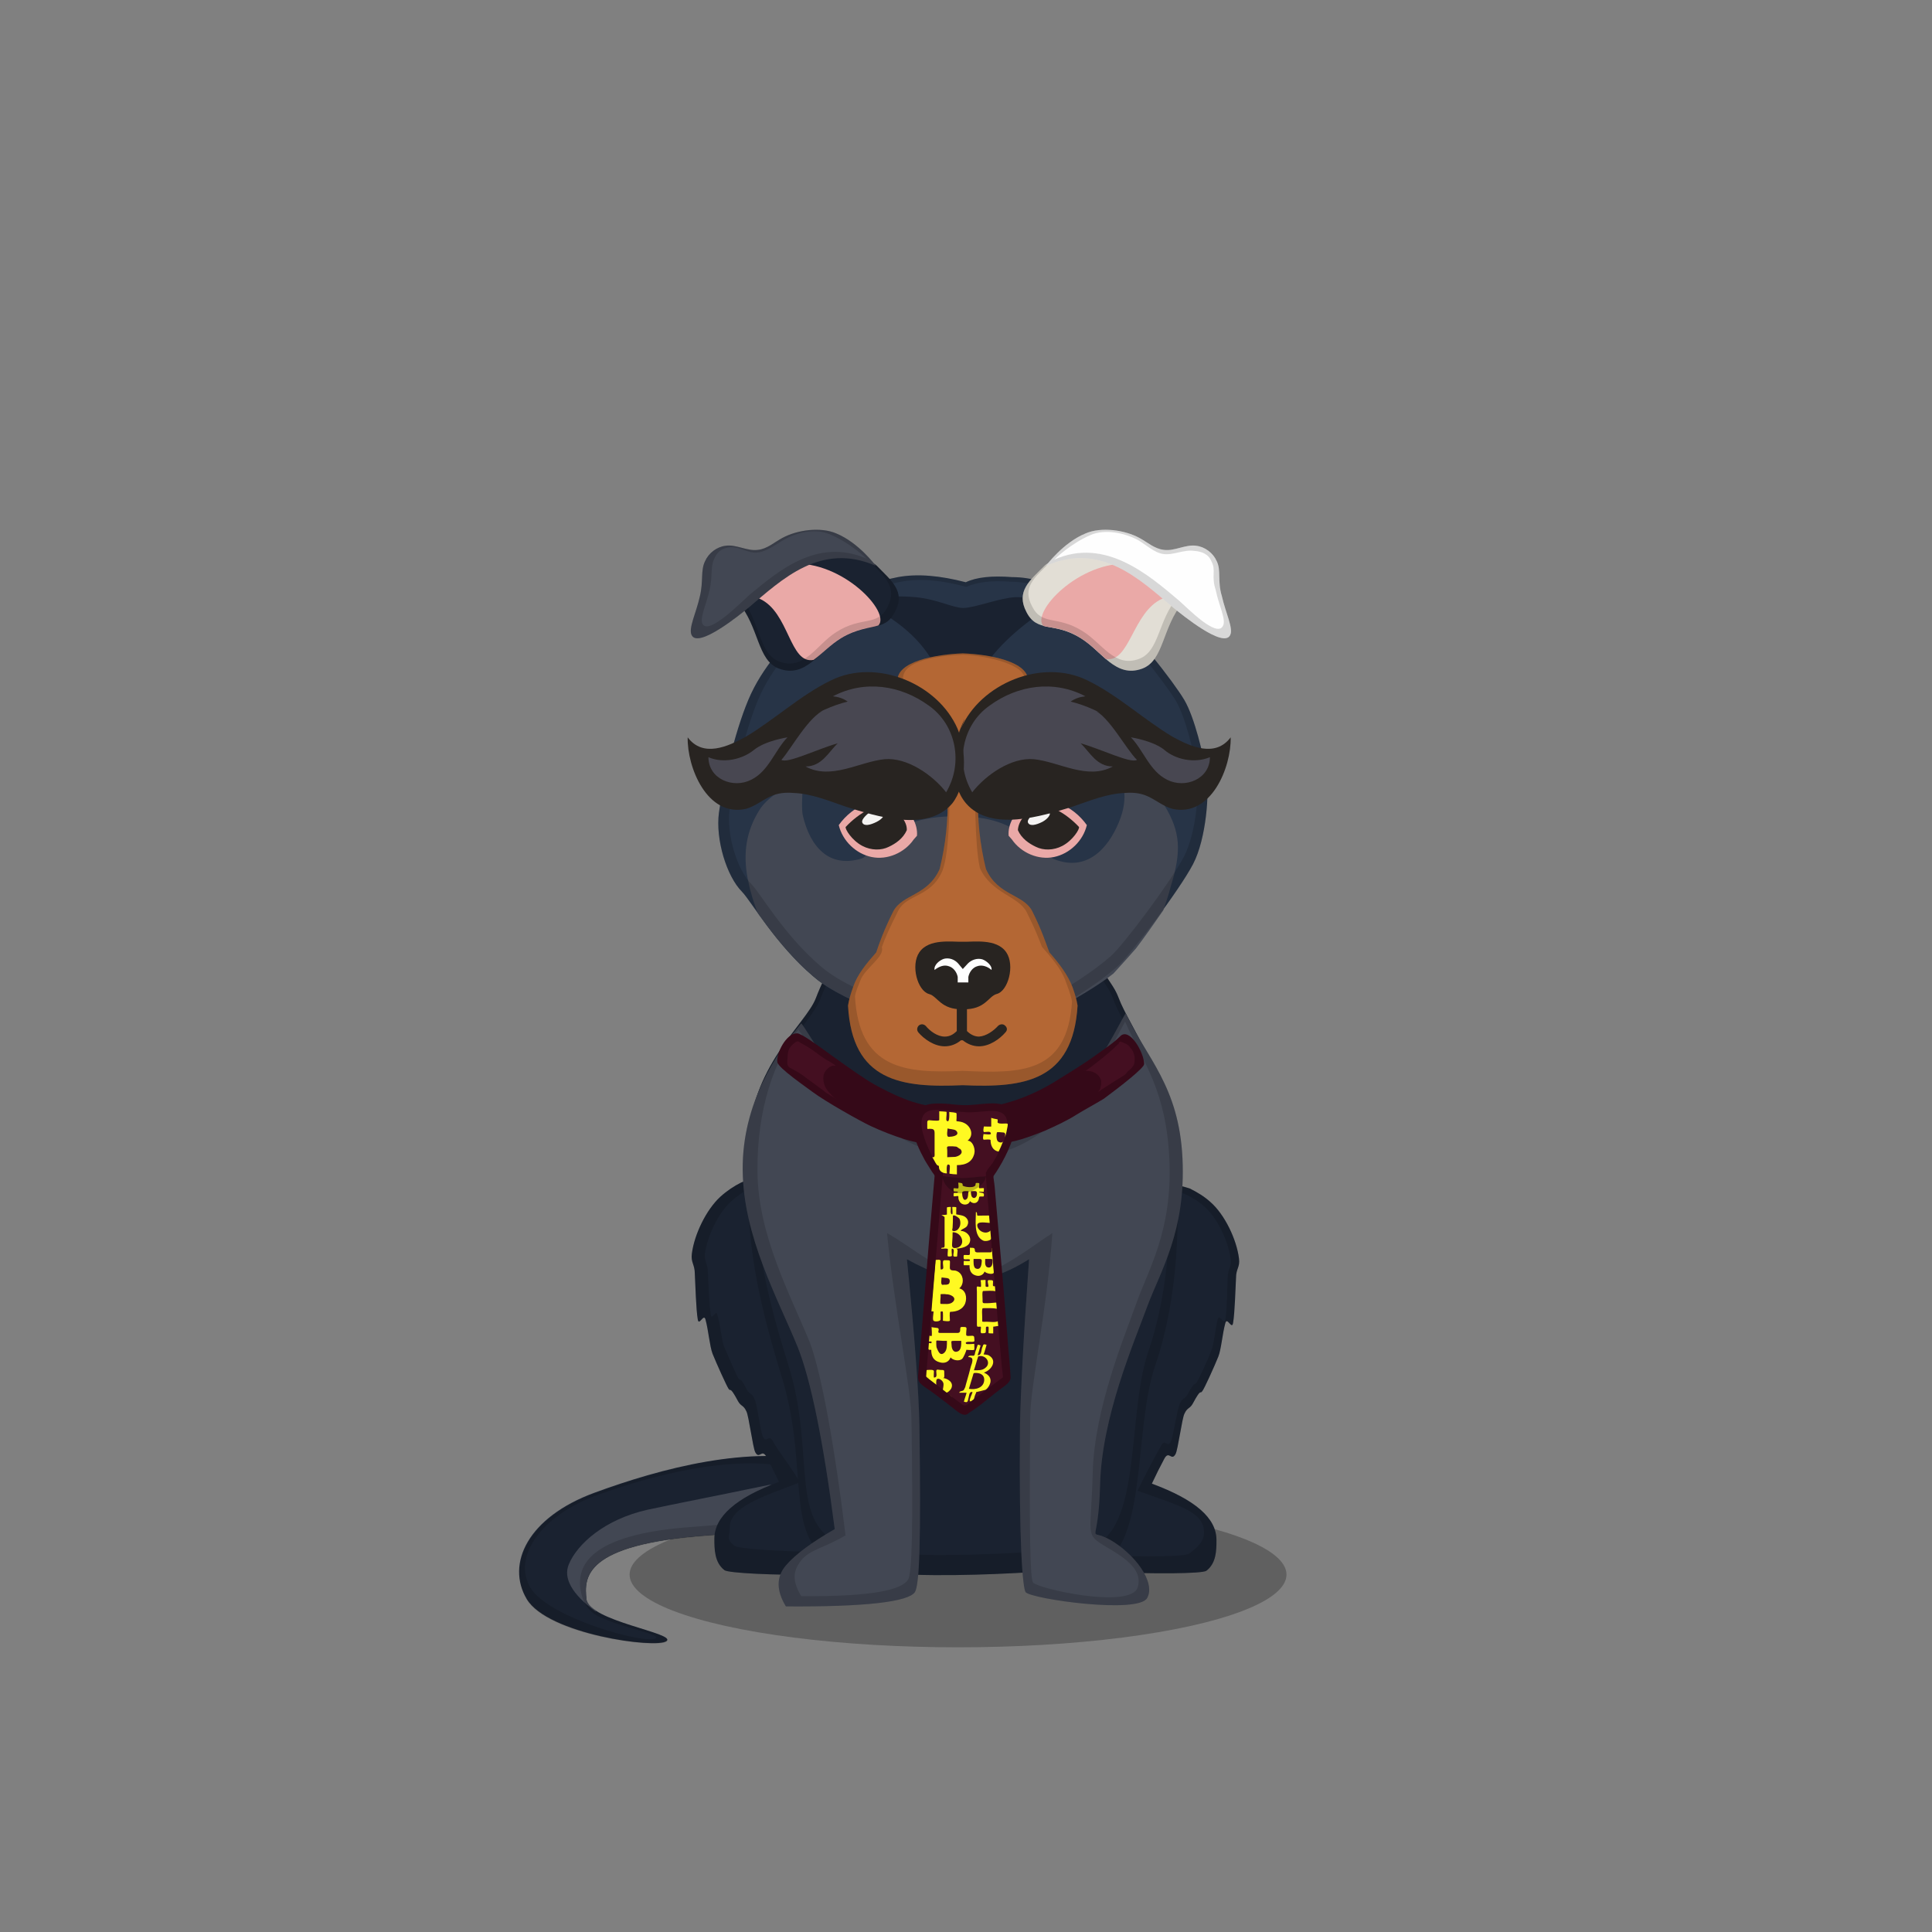 ﻿<?xml version="1.0" encoding="utf-8"?><!DOCTYPE svg PUBLIC "-//W3C//DTD SVG 1.1//EN" "http://www.w3.org/Graphics/SVG/1.1/DTD/svg11.dtd"><svg x="0" y="0" width="340px" height="340px" viewBox="0, 0, 340, 340" preserveAspectRatio="xMidYMid" font-size="0" id="a" enable-background="new 0 0 340 340" xmlns="http://www.w3.org/2000/svg" xmlns:xlink="http://www.w3.org/1999/xlink" xmlns:xml="http://www.w3.org/XML/1998/namespace" version="1.1"><rect x="0" y="0" width="340" height="340" fill="#808080" stroke="none"/><g id="b" fill="#000"><g id="c"><g transform="translate(0, 0) translate(0, 224)" id="d"><ellipse cx="168.6" cy="53.1" rx="57.8" ry="12.8" fill-opacity="0.25" id="e" /></g><g id="f"><g transform="translate(91.4, 86.3) translate(32, 179.5) scale(-1, 1) translate(-32, -179.5) translate(0, 153)" id="g"><g transform="translate(0, 17)" id="h"><path d="M31 13.9 C52.7 15.5 52.6 21.3 52.2 25.1 C51.8 29 36.3 31.1 38.1 32.5 C39.9 33.9 59 31.3 62.7 25.1 C66.4 18.9 62.5 10.7 50.8 6.4 C39.1 2.1 23.4 -2.1 10.6 1 C3.9 2.6 -3.3 7.7 4.4 11.3 C8.4 13.3 19.4 13 31 13.9 z" id="i" fill="#1A2230" /><path d="M31 13.9 C52.7 15.5 52.6 21.3 52.2 25.1 C52.1 25.9 51.4 26.6 50.4 27.2 C50.5 27.2 50.6 27.3 50.6 27.3 C54.8 24.2 56.3 21.4 55.3 19 C53.8 15.4 49 11.1 41.5 9.4 C36.4 8.3 29.1 6.9 20 5 L12.8 5.8 L12.8 11.3 C12.8 11.6 13.9 12.3 15.4 13.1 C20 13.3 25.5 13.4 31 13.9 z" id="j" fill="#424753" /><path d="M50.4 27.3 L50.4 27.3 C51.4 26.7 52.1 26 52.2 25.2 C52.6 21.3 52.7 15.6 31 14 C19.4 13 8.4 13.3 4.4 11.3 C-3.3 7.7 3.9 2.6 10.6 1 C23.4 -2.1 39 2.2 50.7 6.5 C62.4 10.8 66.3 19 62.7 25.2 C59 31.4 39.9 33.9 38.1 32.6 C36.7 31.4 46.4 29.8 50.4 27.3 z M53.3 23.1 C53.1 24.4 52.6 27 50 28.2 C45.8 30.2 39.1 31.3 40 32 C41.6 33.2 58.7 28.5 62 23.2 C65.3 17.9 60.4 10.4 50 6.7 C39.6 3 26.6 -0.2 16.2 1.9 C10.2 3.1 1.6 5.7 8.3 8.9 C11.8 10.7 23.2 11.6 33.4 12.4 C52.5 13.7 53.6 19.7 53.3 23.1 z" opacity="0.15" id="k" /></g></g><g transform="translate(127.7, 273.3) scale(1.043) translate(-127.7, -273.3) translate(93.1, 85.8) translate(28, 124)" id="l"><path d="M50.5 28.2 C50.5 14.3 19.2 -3.5 9.2 1 C8 1.6 6.8 2.4 5.7 3.4 C3.3 5.6 1.3 9.8 0.9 13 C0.7 14.5 1.4 14.8 1.4 16.4 C1.5 18.2 1.6 22.4 1.9 24.1 C2.1 25.3 2.9 23 3.2 24.1 C3.7 25.9 3.9 28.6 4.4 29.9 C5 31.4 6.8 35.4 7.1 35.8 C7.5 36.4 7.2 35.1 8.7 37.9 C9.2 38.8 9.6 38.5 10.1 39.6 C10.5 40.3 11.2 45.8 11.6 46.5 C12.3 47.8 12.7 45.8 13.5 47.3 C14.2 48.6 14.9 50 15.6 51.5 C8.3 54.2 4.7 57.4 4.7 61.1 C4.7 62.8 4.7 65.1 6.4 66.4 C7.7 67.4 37.5 67.9 38.9 65.1 C40.7 60 34.3 53.8 39.7 45.1 C43.7 38.5 50.5 37.5 50.5 28.2 z" id="m" fill="#1A2230" /><path d="M50.5 28.2 C50.5 37.5 43.7 38.5 39.7 45.1 C34.3 53.8 40.7 60 38.9 65.1 C37.5 67.9 7.7 67.4 6.4 66.4 C4.7 65.1 4.7 62.8 4.7 61.1 C4.7 57.4 8.3 54.2 15.6 51.5 C14.9 50 14.2 48.6 13.5 47.3 C12.7 45.8 12.3 47.8 11.6 46.5 C11.2 45.8 10.5 40.3 10.1 39.6 C9.6 38.5 9.2 38.8 8.7 37.9 C7.2 35.1 7.5 36.4 7.1 35.8 C6.8 35.4 5 31.4 4.4 29.9 C3.9 28.6 3.7 25.9 3.2 24.1 C2.9 23 2.1 25.3 1.9 24.1 C1.6 22.4 1.5 18.2 1.4 16.4 C1.4 14.8 0.7 14.5 0.9 13 C1.3 9.8 3.3 5.6 5.7 3.4 C6.8 2.4 8 1.6 9.2 1 C19.2 -3.5 50.5 14.3 50.5 28.2 z M48.3 27.1 C48.3 14.2 19.8 -2.2 10.7 2 C9.6 2.5 8.5 3.3 7.5 4.2 C5.3 6.2 3.5 10.1 3.1 13 C3 14.4 3.6 14.7 3.6 16.2 C3.7 17.8 3.8 21.7 4.1 23.3 C4.2 24.4 5 22.3 5.2 23.3 C5.7 24.9 5.9 27.4 6.3 28.6 C6.9 30 8.5 33.7 8.8 34.1 C9.1 34.6 8.9 33.4 10.2 36 C10.7 36.8 11.1 36.5 11.5 37.6 C11.9 38.2 12.5 43.3 12.9 43.9 C13.5 45.1 13.9 43.3 14.6 44.7 C15.2 45.9 18.5 50.2 19.1 51.6 C12.5 54.1 7.3 55.8 7.3 59.2 C7.3 60.8 6.6 61.1 8.1 62.3 C9.3 63.2 35.1 64.3 36.4 61.7 C38 57 33.5 50.7 38.4 42.6 C42.1 36.5 48.3 35.6 48.3 27.1 z" opacity="0.15" id="n" /></g><g transform="translate(212.2, 273.3) scale(1.043) translate(-212.2, -273.3) translate(80.7, 85.8) translate(113.5, 158) scale(-1, 1) translate(-113.5, -158) translate(89, 125)" id="o"><path d="M48.2 28.3 C48.2 14.6 24.6 -4.1 9.2 1 C8 1.6 6.8 2.3 5.7 3.3 C3.3 5.4 1.3 9.6 0.9 12.8 C0.7 14.3 1.4 14.5 1.4 16.1 C1.5 17.9 1.6 22 1.9 23.7 C2.1 24.9 2.9 22.6 3.2 23.7 C3.7 25.5 3.9 28.2 4.4 29.4 C5 30.9 6.8 34.9 7.1 35.2 C7.5 35.8 7.2 34.5 8.7 37.3 C9.2 38.2 9.6 37.9 10.1 39 C10.5 39.7 11.2 45.1 11.6 45.8 C12.3 47.1 12.7 45.1 13.5 46.6 C14.2 47.9 14.9 49.3 15.6 50.8 C8.3 53.5 4.7 56.6 4.7 60.3 C4.7 62 4.7 64.2 6.4 65.5 C7.7 66.5 39.4 65.8 40.8 63 C43.8 59.4 34.2 43.1 39.2 39.8 C44.4 37.6 48.2 34.7 48.2 28.3 z" id="p" fill="#1A2230" /><path d="M48.2 28.3 C48.2 34.7 44.4 37.6 39.2 39.8 C34.2 43.1 43.8 59.4 40.8 63 C39.4 65.8 7.7 66.5 6.4 65.5 C4.7 64.2 4.7 62 4.7 60.3 C4.7 56.6 8.3 53.5 15.6 50.8 C14.9 49.3 14.2 47.9 13.5 46.6 C12.7 45.1 12.3 47.1 11.6 45.8 C11.2 45.1 10.5 39.7 10.1 39 C9.6 37.9 9.2 38.2 8.7 37.3 C7.2 34.5 7.5 35.8 7.1 35.2 C6.8 34.9 5 30.9 4.4 29.4 C3.9 28.2 3.7 25.5 3.2 23.7 C2.9 22.6 2.1 24.9 1.9 23.7 C1.6 22 1.5 17.9 1.4 16.1 C1.4 14.5 0.7 14.3 0.9 12.8 C1.3 9.6 3.3 5.4 5.7 3.3 C6.8 2.3 8 1.6 9.2 1 C24.6 -4.1 48.2 14.6 48.2 28.3 z M46.8 27.4 C46.8 14.6 24.6 -2.9 10.1 1.9 C9 2.4 7.8 3.1 6.8 4 C4.5 6 2.7 9.9 2.3 12.9 C2.1 14.3 2.8 14.5 2.8 16 C2.9 17.7 2.9 21.5 3.2 23.1 C3.4 24.2 4.2 22 4.5 23.1 C4.9 24.7 5.1 27.3 5.6 28.4 C6.1 29.8 7.8 33.5 8.1 33.8 C8.5 34.4 8.2 33.2 9.6 35.8 C10.1 36.6 10.5 36.3 10.9 37.4 C11.3 38 12 43 12.4 43.7 C13 44.9 13.4 43 14.1 44.5 C14.8 45.7 17.4 50.6 18 52 C11.1 54.5 6.8 55.5 6.8 59 C6.8 60.5 7.7 61.4 9.3 62.6 C10.5 63.6 36.9 63.1 38.2 60.4 C41.1 57.1 33.6 41.2 38.3 38.1 C43.2 36 46.8 33.3 46.8 27.4 z" opacity="0.15" id="q" /></g><g transform="translate(91.5, 85.9) translate(37, 51)" id="r"><g transform="translate(3, 0)" id="s"><path d="M61 19.7 C61 35.9 63.7 34.2 65.4 38.8 C67.1 43.4 74 52.4 75.2 65.1 C76.4 77.8 75.8 91.7 71.8 103.4 C67.8 115.1 70.7 136.2 61.1 138.9 C60.8 139 29.3 142 17.6 138.9 C5.5 135.7 11.4 122.7 6.1 105.5 C0.8 88.3 -0.2 79.6 0.1 65.1 C0.4 50.6 10.3 43.5 12.1 38.7 C13.9 33.9 16.2 32 16.2 19.6 C16.2 7.2 24.2 0.2 41.6 0.7 C46.8 0.9 61 3.4 61 19.7 z" id="t" fill="#1A2230" /><path d="M61 19.7 C61 35.9 63.7 34.2 65.4 38.8 C67.1 43.4 74 52.4 75.2 65.1 C76.4 77.8 75.8 91.7 71.8 103.4 C67.8 115.1 70.7 136.2 61.1 138.9 C60.8 139 29.3 142 17.6 138.9 C5.5 135.7 11.4 122.7 6.1 105.5 C0.8 88.3 -0.2 79.6 0.1 65.1 C0.4 50.6 10.3 43.5 12.1 38.7 C13.9 33.9 16.2 32 16.2 19.6 C16.2 7.2 24.2 0.2 41.6 0.7 C46.8 0.9 61 3.4 61 19.7 z M60.2 20.5 C60.2 4.8 46.6 2.4 41.5 2.2 C24.6 1.7 16.9 8.5 16.9 20.4 C16.9 32.3 14.7 34.1 12.9 38.8 C11.2 43.5 1.7 50.4 1.4 64.3 C1.1 78.2 2 86.7 7.2 103.2 C12.4 119.7 6.6 132.4 18.2 135.4 C29.5 138.4 59.9 135.5 60.2 135.4 C69.5 132.8 66.8 112.4 70.5 101.2 C74.4 90 75 76.6 73.8 64.3 C72.6 52 65.9 43.3 64.4 38.9 C62.8 34.5 60.2 36.1 60.2 20.5 z" opacity="0.15" id="u" /></g></g><g transform="translate(91.5, 85.9) translate(39, 92)" id="v"><path d="M10.5 2.2 C12.9 5 20.7 22.6 38.2 23.5 C56.8 24.2 64.9 4.9 67.6 0.4 C71.2 8.2 77 13.2 77.6 26 C78.2 38.8 73.7 45.8 71.4 52 C69.1 58.3 63.4 71.4 63.1 83.3 C62.8 95.2 60.6 90.7 64.9 93.1 C69.2 95.6 72.9 100.5 71.4 103.3 C69.9 106.2 51 103.5 50 102.3 C49.5 101.7 48.8 94.2 49 73 C49.1 67.4 49.6 57.6 50.6 43.7 C46.6 46.2 43.1 47.4 40.2 47.3 C37.4 47.4 33.6 46.2 29.1 43.7 C30.5 57.6 31.2 67.4 31.3 73 C31.6 93.4 31.3 101.1 30.5 102.3 C29.3 104 21.8 104.9 7.8 104.8 C6.1 102 6.1 99.6 7.8 97.6 C9.5 95.6 12.4 93.5 16.4 91.2 C14.4 75.7 12.2 65 9.9 59.2 C6.4 50.6 0.3 39.8 0.2 28 C0.1 16.2 6.2 7.4 10.5 2.2 z" id="w" fill="#424753" /><path d="M10.5 2.2 C12.9 5 20.7 22.6 38.2 23.5 C56.8 24.2 64.9 4.9 67.6 0.4 C71.2 8.2 77 13.2 77.6 26 C78.2 38.8 73.7 45.8 71.4 52 C69.1 58.3 63.4 71.4 63.1 83.3 C62.8 95.2 60.6 90.7 64.9 93.1 C69.2 95.6 72.9 100.5 71.4 103.3 C69.9 106.2 51 103.5 50 102.3 C49.5 101.7 48.8 94.2 49 73 C49.1 67.4 49.6 57.6 50.6 43.7 C46.6 46.2 43.1 47.4 40.2 47.3 C37.4 47.4 33.6 46.2 29.1 43.7 C30.5 57.6 31.2 67.4 31.3 73 C31.6 93.4 31.3 101.1 30.5 102.3 C29.3 104 21.8 104.9 7.8 104.8 C6.1 102 6.1 99.6 7.8 97.6 C9.5 95.6 12.4 93.5 16.4 91.2 C14.4 75.7 12.2 65 9.9 59.2 C6.4 50.6 0.3 39.8 0.2 28 C0.1 16.2 6.2 7.4 10.5 2.2 z M10 3.3 C5.9 8.4 2.7 17 2.8 28.3 C2.9 39.5 8.6 50 12 58.3 C14.1 63.8 16.5 77.4 18.3 92.3 C14.6 94.5 12 94.8 10.5 96.7 C9 98.6 8.9 100.3 10.5 103 C23.5 103.1 28.2 101.8 29.3 100.1 C30 99 30.2 91.3 29.9 71.7 C29.8 66.2 26.9 52.4 25.6 39.1 C29.9 41.5 36.2 46.9 40 46.6 C44.9 46.6 50.9 41.5 54.7 39.1 C53.8 52.4 50.8 66.2 50.8 71.5 C50.6 91.9 50.8 100 51.3 100.6 C52.2 101.7 68.3 105.3 69.7 101.5 C70.6 98.6 68.1 96.6 64.3 94.4 C60.3 92 61.5 92.7 61.8 81.3 C62.1 69.9 67.4 57.3 69.5 51.4 C71.6 45.5 75.8 38.7 75.3 26.4 C74.8 14.1 70.8 9.3 67.5 1.9 C65 6.2 56.4 26.4 39 25.7 C22.7 24.9 12.2 6.1 10 3.3 z" opacity="0.15" id="x" /></g></g><g transform="translate(169.6, 173.6) scale(0.905) translate(-169.6, -173.6)" id="y"><g transform="translate(96.5, 67.5) translate(23, 22)" id="z"><g id="a1"><path d="M8.2 28.4 C11 21.7 15.7 17.3 19.3 12.7 C22.9 8.1 31.7 5.6 37.3 4.5 C41.1 3.8 45.5 4.2 50.5 5.5 C52.6 4.5 55.6 4.2 59.5 4.5 C66.7 4.5 74.5 9 78.8 11.8 C83 14.6 91 25 93 28.4 C95 31.8 96.7 39.1 97.3 42.7 C97.9 46.3 97.3 55.3 94.7 60.3 C92.1 65.3 82.5 78 79.9 80.3 C76.4 83.4 71.5 86.4 67.9 88.5 C62.3 91.8 46 95 35.4 89.9 C31.5 88 25.1 85.8 20.9 82.2 C13.5 75.9 8.9 67.7 7 65.7 C4 62.7 1.8 55.5 2.5 50.3 C3.2 45.1 5.4 35.1 8.2 28.4 z" id="b1" fill="#273447" /><path d="M88.9 69.3 C87.1 71.9 85.2 74.6 83.6 76.7 C82.3 78.2 81.1 79.5 80.2 80.5 C79.9 80.8 79.6 81.2 79.2 81.6 C75.8 84.3 71.3 86.7 68.2 88.6 C62.6 91.8 46 95 35.4 89.9 C31.8 88.2 26.1 86.1 21.9 83 C21 82.2 20 81.4 19 80.5 C18.5 80 18 79.5 17.5 79 L14.9 76.1 C13 73.9 11.4 71.7 10.1 69.9 C9.3 68 8.6 65.7 8.1 63.2 C7.1 58 7.9 53.8 10.3 49.9 C11.7 47.6 14.6 45.6 18.9 43.8 C18.6 47.5 18.6 49.9 18.8 50.8 C20.2 56.9 23.9 61.2 30.3 59.2 C32.2 58.6 34.7 51 48.6 51 C62.5 51 62.5 57.9 68.7 59.7 C74.9 61.5 78.8 56.3 80.6 51.3 C82.4 46.3 80.5 43.1 80.1 42.6 C79.7 42.1 86.2 44 89.2 49 C92.2 54 92.5 57.7 90.4 64.5 C89.9 66.5 89.3 68.1 88.9 69.3 z" id="c1" fill="#424753" /><path d="M8.2 28.4 C11 21.7 15.7 17.3 19.3 12.7 C22.9 8.1 31.7 5.6 37.3 4.5 C41.1 3.8 45.5 4.2 50.5 5.5 C52.6 4.5 55.6 4.2 59.5 4.5 C66.7 4.5 74.5 9 78.8 11.8 C83 14.6 91 25 93 28.4 C95 31.8 96.7 39.1 97.3 42.7 C97.9 46.3 97.3 55.3 94.7 60.3 C92.1 65.3 82.5 78 79.9 80.3 C76.4 83.4 71.5 86.4 67.9 88.5 C62.3 91.8 46 95 35.4 89.9 C31.5 88 25.1 85.8 20.9 82.2 C13.5 75.9 8.9 67.7 7 65.7 C4 62.7 1.8 55.5 2.5 50.3 C3.2 45.1 5.4 35.1 8.2 28.4 z M10.1 28.4 C7.4 34.9 5.3 44.5 4.6 49.5 C3.9 54.5 6 61.4 8.9 64.3 C10.7 66.2 15.2 74.1 22.2 80.1 C26.2 83.6 32.3 85.8 36.1 87.5 C46.3 92.4 61.9 89.3 67.2 86.1 C70.6 84.1 75.3 81.2 78.7 78.2 C81.2 76 90.4 63.7 92.9 58.9 C95.4 54.1 96 45.4 95.4 42 C94.8 38.5 93.2 31.5 91.2 28.3 C89.2 25.1 81.6 15.1 77.6 12.4 C73.6 9.7 66.1 5.4 59.2 5.4 C55.5 5.1 52.6 5.5 50.6 6.4 C45.8 5.1 41.6 4.7 37.9 5.4 C32.5 6.4 24.1 8.8 20.7 13.3 C17.3 17.8 12.8 21.9 10.1 28.4 z" opacity="0.15" id="d1" /><path d="M32.7 10.5 C38.2 13.7 42.7 17.2 45.6 23.9 C48.5 30.6 47.2 33.2 49.4 33.2 C51.6 33.2 51.1 28.5 53.1 23.9 C55.1 19.3 60.7 14.2 66.5 10.5 C67.2 10 63.6 8.3 60.1 8.4 C56.9 8.6 52.2 10.5 50 10.5 C48 10.5 45 8.8 40.7 8.4 C34.9 7.9 29.5 8.7 32.7 10.5 z" id="e1" fill="#1A2230" /></g></g><g transform="translate(145.1, 105.7) scale(1) translate(-141.1, -105.7) translate(104.1, 84.4) translate(8, 0)" id="f1"><g id="g1"><path d="M40.1 16.4 C38 20.5 34.8 18.2 29.5 21.5 C25.4 24 22.8 29.3 17.6 27.4 C13.3 25.8 13.8 19.4 9.6 14.4 C9.6 8.3 16.3 5.3 25.1 3.2 C27.1 4.9 34.6 5.5 36.6 7.4 C39.4 10.3 42.3 12.4 40.1 16.4 z" id="h1" fill="#1A2230" /><path d="M20.1 7 C30 6.4 39.4 16.5 36.9 19 C35.4 19.5 32.7 19.6 29.6 21.5 C27.5 22.8 26.1 24.4 24.3 25.7 C19.6 26.6 19.6 16.4 13.8 13.8 C9.2 11.6 14.1 7.3 20.1 7 z" id="i1" fill="#EAA9A7" /><path d="M10.7 10.5 C10.3 11.4 10.1 12.4 10.1 13.4 C14 18.3 13.6 24.5 17.6 26 C22.5 27.9 24.9 22.7 28.7 20.3 C33.7 17.1 36.7 19.3 38.7 15.4 C40.7 11.5 38 9.5 35.4 6.7 C35.4 6.6 35.4 6.6 35.3 6.6 C35.9 6.9 36.3 7.1 36.6 7.4 C39.4 10.3 42.3 12.4 40.1 16.4 C38 20.5 34.8 18.2 29.5 21.5 C25.4 24 22.8 29.3 17.6 27.4 C13.3 25.8 13.8 19.4 9.6 14.4 C9.6 12.9 10 11.6 10.7 10.5 z" opacity="0.15" id="j1" /><path d="M3.2 6.5 C3.9 4.9 5.5 3.7 7.2 3.5 C9.3 3.2 11.4 4.6 13.5 4.3 C15.3 4.1 16.7 2.8 18.2 2 C21.1 0.4 25.7 -0.2 28.7 1.1 C33.1 2.9 36.4 7.4 36.4 7.4 C25.7 2.7 18.1 10.1 11.7 15.5 C10 16.9 1.9 23.5 0.6 20.9 C-0.1 19.6 1.5 16.5 2.2 13.3 C2.9 10.4 2.3 8.3 3.2 6.5 z" id="k1" fill="#424753" /><path d="M3.2 6.5 C3.9 4.9 5.5 3.7 7.2 3.5 C9.3 3.2 11.4 4.6 13.5 4.3 C15.3 4.1 16.7 2.8 18.2 2 C21.1 0.4 25.7 -0.2 28.7 1.1 C33.1 2.9 36.4 7.4 36.4 7.4 C25.7 2.7 18.1 10.1 11.7 15.5 C10 16.9 1.9 23.5 0.6 20.9 C-0.1 19.6 1.5 16.5 2.2 13.3 C2.9 10.4 2.3 8.3 3.2 6.5 z M5 6 C4.2 7.6 4.7 9.5 4.1 12 C3.5 14.8 2.1 17.6 2.7 18.7 C3.9 21 10.4 14.3 11.9 13 C17.6 8.3 25.1 1.9 34.6 6 C34.6 6 31.4 2.9 27.5 1.3 C24.8 0.1 21.4 0.8 18.8 2.2 C17.5 2.9 15.1 4.7 13.5 4.8 C11.6 5.1 9.9 3.6 8 3.8 C6.5 4 5.6 4.6 5 6 z" opacity="0.15" id="l1" /></g></g><g transform="translate(192.7, 105.7) scale(1) translate(-196.7, -105.7) translate(116, 84.4) translate(89.5, 14) scale(-1, 1) translate(-89.5, -14) translate(69, 0)" id="m1"><g id="n1"><path d="M40.2 16.4 C38.1 20.5 34.9 18.2 29.6 21.5 C25.5 24 22.9 29.3 17.7 27.4 C13.4 25.8 13.9 19.4 9.7 14.4 C9.7 8.3 16.4 5.3 25.2 3.2 C27.2 4.9 34.7 5.5 36.7 7.4 C39.6 10.3 42.3 12.4 40.2 16.4 z" id="o1" fill="#E2DED5" /><path d="M20.1 7 C30 6.4 39.4 16.5 36.9 19.1 C35.6 19.5 33 19.4 29.9 21.3 C27.8 22.6 26.5 24 24.8 25.5 C20.1 26.4 19.6 16.4 13.8 13.8 C9.2 11.6 14.1 7.3 20.1 7 z" id="p1" fill="#EAA9A7" /><path d="M16.7 6 C13.1 7.7 10.8 10.1 10.8 13.5 C14.7 18.1 14.3 24 18.3 25.5 C23.1 27.3 25.5 22.4 29.3 20.1 C34.2 17 37.2 19.1 39.1 15.3 C41.1 11.6 38.6 9.7 35.9 7 C35.7 6.8 35.4 6.6 35.1 6.5 C35.8 6.8 36.3 7.1 36.7 7.4 C39.6 10.3 42.3 12.4 40.2 16.4 C38.1 20.5 34.9 18.2 29.6 21.5 C25.5 24 22.9 29.3 17.7 27.4 C13.4 25.8 13.9 19.4 9.7 14.4 C9.7 10.5 12.4 7.9 16.7 6 z" opacity="0.15" id="q1" /><path d="M3.2 6.5 C3.9 4.9 5.5 3.7 7.2 3.5 C9.3 3.2 11.4 4.6 13.5 4.3 C15.3 4.1 16.7 2.8 18.2 2 C21.1 0.4 25.7 -0.2 28.7 1.1 C33.1 2.9 36.4 7.4 36.4 7.4 C25.7 2.7 18.1 10.1 11.7 15.5 C10 16.9 1.9 23.5 0.6 20.9 C-0.1 19.6 1.5 16.5 2.2 13.3 C3.1 10.4 2.3 8.3 3.2 6.5 z" id="r1" fill="#FEFEFE" /><path d="M3.2 6.5 C3.9 4.9 5.5 3.7 7.2 3.5 C9.3 3.2 11.4 4.6 13.5 4.3 C15.3 4.1 16.7 2.8 18.2 2 C21.1 0.4 25.7 -0.2 28.7 1.1 C33.1 2.9 36.4 7.4 36.4 7.4 C25.7 2.7 18.1 10.1 11.7 15.5 C10 16.9 1.9 23.5 0.6 20.9 C-0.1 19.6 1.5 16.5 2.2 13.3 C3.1 10.4 2.3 8.3 3.2 6.5 z M4.2 6.6 C3.3 8.3 4.3 9.4 3.4 12.1 C2.8 15.1 1.3 17.9 2 19.1 C3.2 21.5 9 15.5 10.5 14.2 C16.4 9.2 24.9 1.8 34.8 6.2 C34.8 6.2 31.7 3.1 27.7 1.4 C24.9 0.2 21.1 1 18.5 2.4 C17.1 3.2 15.3 4.9 13.6 5.1 C11.7 5.4 9.6 4.2 7.6 4.5 C6.1 4.6 4.8 5.1 4.2 6.6 z" opacity="0.15" id="s1" /></g></g><g transform="translate(169.6, 158.6) scale(0.9) translate(-169.6, -158.6)" id="t1"><g transform="translate(102.3, 99.6) translate(42, 3)" id="u1"><path d="M49.9 76.8 C49.7 75.5 49.3 74.2 48.8 72.8 C47.8 70.2 46 67.8 43.8 65.3 C43 63.2 42.2 60.6 40.1 56.4 C38.2 52.7 32.7 53.1 30.1 47.3 C28.8 42 28.2 36.5 28.4 31.1 C28.4 30.4 28.5 29.6 28.4 28.9 C28.6 18.6 28.7 14.3 34.2 10 C36.3 8.4 39.1 8.4 39.2 6.8 C39.5 2.4 30.6 0.9 25.1 0.7 C19.5 0.9 10.6 2.4 11 6.8 C11.1 8.4 13.9 8.4 16 10 C21.5 14.3 21.6 18.6 21.8 28.9 C21.8 29.6 21.8 30.4 21.8 31.1 C22 36.6 21.4 42 20.1 47.3 C17.5 53.1 12.1 52.7 10.1 56.4 C8 60.6 7.1 63.2 6.4 65.3 C4.2 67.8 2.3 70.1 1.4 72.8 C0.9 74.2 0.5 75.5 0.3 76.8 C1.2 93.2 11.8 94.6 25.1 94 C38.3 94.6 48.9 93.2 49.9 76.8 z" id="v1" fill="#B46734" /><path d="M49.9 76.8 C48.9 93.2 38.3 94.6 25.1 94 C11.8 94.6 1.2 93.2 0.3 76.8 C0.5 75.5 0.9 74.2 1.4 72.8 C2.3 70.1 4.2 67.8 6.4 65.3 C7.1 63.2 8 60.6 10.1 56.4 C12.1 52.7 17.5 53.1 20.1 47.3 C21.4 42 22 36.6 21.8 31.1 C21.8 30.4 21.8 29.6 21.8 28.9 C21.6 18.6 21.5 14.3 16 10 C13.9 8.4 11.1 8.4 11 6.8 C10.6 2.4 19.5 0.9 25.1 0.7 C30.6 0.9 39.5 2.4 39.2 6.8 C39.1 8.4 36.3 8.4 34.2 10 C28.7 14.3 28.6 18.6 28.4 28.9 C28.5 29.6 28.4 30.4 28.4 31.1 C28.2 36.5 28.8 42 30.1 47.3 C32.7 53.1 38.2 52.7 40.1 56.4 C42.2 60.6 43 63.2 43.8 65.3 C46 67.8 47.8 70.2 48.8 72.8 C49.3 74.2 49.7 75.5 49.9 76.8 z M47.2 71.2 C46.2 68.7 44.3 66.5 42.2 64.1 C41.4 62.1 40.9 60.6 38.9 56.6 C37.1 53.1 31.3 52.6 28.8 47.1 C27.6 42 27.8 29.4 27.7 29 C27.9 19.2 28 14 33.3 9.9 C35.3 8.4 38.3 7.9 38.4 6.4 C38.9 3.2 30.4 1.2 25.2 1 C19.9 1.2 11.8 2.2 12.2 6.4 C12.4 8 15 8.5 17 10.1 C22.2 14.2 22 19.2 22.2 29 C22.2 29.7 22.5 43.6 20.6 47.9 C18.1 53.4 13.1 52.7 11.2 56.2 C9.2 60.2 8.3 62.2 7.6 64.2 C8.3 66.2 3.9 68.8 3 71.3 C2.5 72.6 2 73.6 1.8 74.8 C2.7 90.4 12.4 91.5 25.1 90.9 C37.7 91.5 47.7 91.5 48.7 75.9 C48.5 74.6 47.7 72.6 47.2 71.2 z" opacity="0.15" id="w1" /></g><g transform="translate(108.2, 105) translate(51, 68)" id="x1"><g id="y1"><path d="M19.3 10.7 C18.9 10.3 18.2 10.4 17.8 10.8 C16.9 11.8 15.3 13 13.7 13.1 C12.8 13.1 11.9 12.7 11.1 11.9 L11.1 1.5 C11.1 0.9 10.6 0.4 10 0.4 C9.4 0.4 8.9 0.9 8.9 1.5 L8.9 11.9 C8.1 12.7 7.3 13.1 6.3 13.1 C4.7 13.1 3.1 11.9 2.2 10.8 C1.8 10.4 1.2 10.3 0.7 10.7 C0.3 11.1 0.2 11.7 0.6 12.2 C1.8 13.6 4 15.2 6.3 15.2 C7.5 15.2 8.7 14.8 9.8 13.9 C9.9 13.9 9.9 13.9 10 13.9 C10.1 13.9 10.1 13.9 10.2 13.9 C11.2 14.7 12.4 15.2 13.7 15.2 C16 15.2 18.2 13.6 19.4 12.2 C19.9 11.7 19.8 11.1 19.3 10.7 z" id="z1" fill="#282421" /></g></g><g transform="translate(110.4, 109.8) translate(48, 55)" id="a2"><g id="b2"><path d="M20.4 3.1 C18.3 0 13.2 0.9 11 0.8 C8.8 0.9 3.7 0 1.6 3.1 C-0.3 5.9 1.2 11.4 3.7 12.1 C5.6 12.6 6.2 15.5 11 15.4 C15.9 15.5 16.5 12.6 18.3 12.1 C20.8 11.5 22.3 5.9 20.4 3.1 z" id="c2" fill="#282421" /><path d="M15.2 4.6 C14.1 4.3 12.9 4.7 12.1 5.5 L11 6.7 L10 5.5 C9.2 4.6 8 4.2 6.9 4.5 C6 4.8 4.7 5.8 4.9 6.9 C5.8 6.2 6.9 5.7 8 6.1 C9 6.4 9.7 7.4 9.9 8.4 L9.9 9.6 L11 9.6 L12.2 9.6 L12.2 8.4 C12.4 7.4 13.1 6.4 14.1 6.1 C15.2 5.7 16.4 6.2 17.2 6.9 C17.4 6 16.1 4.9 15.2 4.6 z" id="d2" fill="#FEFEFE" /></g></g><g transform="translate(111.6, 96.5) translate(31, 38)" id="e2"><g id="f2"><path d="M16.2 9 C14.2 11.9 10.5 13.5 7.1 12.8 C3.7 12.1 0.8 9.3 0 5.9 C1.5 3.8 3.6 2.1 6 1.2 C8.4 0.4 11.2 0.5 13.4 1.8 C15.6 3.1 17.1 5.7 16.9 8.2" id="g2" fill="#EAA9A7" /><path d="M11.4 2.2 C8.8 0.5 4.2 3.4 1.5 6.3 C1.3 6.7 2.8 9.2 5.1 10.4 C7 11.4 9.2 11.4 10.8 10.6 C12.3 9.9 13.9 8.8 14.7 7 C14.8 5 12.9 3.2 11.4 2.2 z" id="h2" fill="#282421" /><path d="M9.1 2.8 C8.3 2.6 7.4 2.8 6.6 3.2 C6.6 3.2 4.7 4.6 5.1 5.4 C5.5 6.2 6.8 5.9 8.2 5.2 C9.6 4.5 9.9 3.6 9.8 3.4 C9.8 3 9.4 2.9 9.1 2.8 z" id="i2" fill="#F4F3F2" /></g></g><g transform="translate(109.2, 96.5) translate(70, 38)" id="j2"><g id="k2"><path d="M0.8 9 C2.8 11.9 6.5 13.5 9.9 12.8 C13.3 12.1 16.2 9.3 17 5.9 C15.5 3.8 13.4 2.1 11 1.2 C8.6 0.4 5.8 0.5 3.6 1.8 C1.4 3.1 -0.1 5.7 0.1 8.2" id="l2" fill="#EAA9A7" /><path d="M5.4 2.2 C8 0.5 12.6 3.4 15.3 6.3 C15.5 6.7 14 9.2 11.7 10.4 C9.8 11.4 7.6 11.4 6 10.6 C4.5 9.9 2.9 8.8 2.1 7 C2.2 5 3.9 3.2 5.4 2.2 z" id="m2" fill="#282421" /><path d="M8.3 2.8 C7.5 2.6 6.6 2.8 5.8 3.2 C5.8 3.2 3.9 4.6 4.3 5.4 C4.7 6.2 6 5.9 7.4 5.2 C8.7 4.5 9.1 3.6 9 3.4 C8.9 3 8.6 2.9 8.3 2.8 z" id="n2" fill="#F4F3F2" /></g></g></g></g></g><g id="o2"><g transform="matrix(1.183, 0, 0, 1.183, -30.928, -24.052)"><g transform="translate(128.344, 118.198) scale(0.996, 0.985)"><g transform="translate(278, 37) translate(-2504.4, -555.9)" id="p2"><path d="M2267.3 529.6 C2270.2 522.8 2279.4 518.9 2286.2 522.3 C2290.7 524.5 2294.6 528.2 2298.9 530.8 C2301.6 532.3 2305.3 534 2307.6 530.9 C2307.7 535.4 2304.7 543 2298.9 541.7 C2297.5 541.3 2296.5 540.4 2295.2 539.8 C2294.1 539.3 2293 539.2 2291.8 539.3 C2289.1 539.4 2286.5 540.5 2283.9 541.4 C2279.4 542.8 2271.8 545.2 2268.1 540.9 C2265.7 538.1 2265.7 532.9 2267.3 529.6 C2269.1 525.1 2266 532.4 2267.3 529.6 z" id="q2" fill="#282421" /><path d="M2287.1 526.7 C2286 526.2 2284.9 525.8 2283.7 525.5 C2284.4 525 2285.1 524.8 2285.9 524.7 C2281.2 522.2 2275.8 523 2271.6 526.1 C2267.5 529 2266.4 534.8 2269 539.2 C2271 536.6 2274.8 533.9 2278.2 534.2 C2282 534.6 2286.2 537.4 2290 535.3 C2287.6 535.3 2286.6 533.2 2285.2 531.8 C2288.3 532.7 2292.7 534.9 2293.6 534.3 C2291.9 532.6 2289.5 527.8 2287.1 526.7 C2286 526.3 2289.5 527.8 2287.1 526.7 z" id="r2" fill="#484751" /><path d="M2297.7 532.8 C2296 531.4 2292.7 530.9 2292.7 530.9 C2294.6 532.9 2295.5 536 2298.1 537.3 C2300.8 538.7 2304.5 537.2 2304.5 533.9 C2302.1 534.9 2299.3 534.2 2297.7 532.8 z" id="s2" fill="#484751" /><path d="M2266.8 529.6 C2263.9 522.8 2254.7 518.9 2247.9 522.3 C2243.4 524.5 2239.5 528.2 2235.2 530.8 C2232.5 532.3 2228.8 534 2226.5 530.9 C2226.4 535.4 2229.4 543 2235.2 541.7 C2236.6 541.3 2237.6 540.4 2238.9 539.8 C2240 539.3 2241.1 539.2 2242.3 539.3 C2245 539.4 2247.6 540.5 2250.2 541.4 C2254.6 542.8 2262.3 545.3 2266 540.9 C2268.2 538.1 2268.2 532.9 2266.8 529.6 C2264.9 525.1 2268 532.4 2266.8 529.6 z" id="t2" fill="#282421" /><path d="M2247 526.7 C2248.1 526.2 2249.2 525.8 2250.4 525.5 C2249.7 525 2249 524.8 2248.2 524.7 C2252.9 522.2 2258.3 523 2262.5 526.1 C2266.6 529 2267.7 534.8 2265.1 539.2 C2263.1 536.6 2259.3 533.9 2255.9 534.2 C2252.1 534.6 2247.9 537.4 2244.1 535.3 C2246.5 535.3 2247.5 533.2 2248.9 531.8 C2245.8 532.7 2241.4 534.9 2240.5 534.3 C2242 532.6 2244.5 527.8 2247 526.7 C2248 526.3 2244.5 527.8 2247 526.7 z" id="u2" fill="#484751" /><path d="M2236.4 532.8 C2238.1 531.4 2241.4 530.9 2241.4 530.9 C2239.5 532.9 2238.6 536 2236 537.3 C2233.3 538.7 2229.6 537.2 2229.6 533.9 C2231.9 534.9 2234.7 534.2 2236.4 532.8 z" id="v2" fill="#484751" /></g></g></g><g transform="matrix(0.82, 0, 0, 0.82, 30.477, 38.789)"><g transform="translate(129.375, 173.042) scale(0.715, 0.709)"><g transform="translate(54, 596) translate(-2227.4, -865.3)" id="w2"><g id="x2"><g id="y2"><path d="M2222.1 303.6 C2221.4 304.2 2220.3 304.7 2219.2 304.7 C2216.7 304.7 2214.1 304 2211.8 303.3 C2208.4 302.2 2205.1 300.9 2201.9 299.4 C2198.7 297.9 2188.3 292 2184.3 289 C2182.8 287.8 2174 281.8 2173.8 280 C2173.4 277.5 2176.4 271.3 2179.7 271.3 C2181 271.3 2185.6 274.7 2190.5 278.3 C2195.8 282.1 2199.8 285 2202.8 286.7 C2208.5 289.9 2215.2 293.1 2221.7 293.5 C2222.9 293.6 2223.2 293.9 2223.6 294.9 C2223.6 295.3 2223.7 295.5 2223.7 295.8 C2224.3 295.9 2224.9 296.2 2225.4 296.2 C2226.2 296.3 2227.2 296.2 2228 296.2 C2228.7 296.2 2229.5 296.2 2230.4 296.3 C2230.5 296.3 2230.9 296.3 2231 296.4 C2231.2 296.6 2231.5 297.2 2231.6 297.6 C2232.1 298.4 2232.7 299.5 2232.5 300.4 C2232.4 301 2232 301.5 2231.7 301.9 C2230.9 302.8 2229.8 304.1 2228.5 304.3 C2226.4 304.4 2224.2 304 2222.1 303.6 z" id="z2" fill="#350918" /></g><g transform="translate(2, 2)" id="a3"><path d="M2189.5 289.2 C2189.5 289.3 2188.9 288.8 2188.8 288.7 C2188.3 288.3 2188 287.9 2187.6 287.5 C2186.3 286.1 2185.6 284.7 2185.6 282.8 C2185.6 281.3 2186.4 280.3 2187.5 279.5 C2187.9 279.3 2188.2 279.1 2188.7 279.1 C2188.9 279.1 2189.5 279.2 2189.3 279.1 C2188.4 278.3 2187.1 277.7 2186 277 C2184.2 275.8 2182.6 274.4 2180.7 273.3 C2180.1 272.9 2179.5 272.6 2178.8 272.2 C2178.4 272 2178.2 271.6 2177.6 271.8 C2176.8 272.2 2176.1 272.9 2175.6 273.6 C2175.1 274.3 2174.9 275.3 2174.9 276.1 C2174.9 276.9 2174.7 277.8 2174.8 278.6 C2175 279.8 2176.1 279.9 2177 280.5 C2178.3 281.2 2179.5 282 2180.7 283 C2182 283.9 2183.3 284.9 2184.5 285.8 C2184.9 286 2187 287.7 2186 287" id="b3" fill="#440F21" /></g><g transform="translate(51, 0)" id="c3"><path d="M2183.9 298.1 C2183.9 297.6 2183.9 297.3 2184 296.8 C2184.1 296 2184.1 294.6 2184.7 293.9 C2185.3 293 2188 293.1 2189.1 293 C2195.6 291.6 2202.1 288.6 2207.6 285 C2208.1 284.6 2213.5 281.5 2218.4 277.9 C2223.2 274.5 2224.2 273.7 2225.7 272.2 C2228.5 269.3 2232.9 277.2 2232.9 280.6 C2232.9 281.8 2225.9 287.3 2220.8 291.1 C2219.4 292 2214.2 294.9 2212.8 295.8 C2209.7 297.8 2206.4 299.3 2203.1 300.8 C2198.7 302.5 2193.7 304.6 2189 304.6 C2186.2 304.6 2184.8 302.7 2184.3 300.4 C2184.3 300.3 2184.2 300.3 2184.2 300.2 C2184 299.8 2184 299.5 2184 299 C2183.7 298.7 2183.7 298.4 2183.9 298.1 z M2187.2 295.5 C2187.1 295.5 2186.8 295.5 2186.7 295.6 L2186.6 295.6 C2186.6 295.7 2186.6 295.8 2186.5 296 L2186.6 295.9 C2186.5 295.8 2186.5 295.7 2186.5 295.5 L2187.2 295.5 z" id="d3" fill="#350918" /></g><g transform="translate(77.804, 1.826)" id="e3"><path d="M2199 272 C2199.6 272.2 2201.1 272.7 2201.7 273.5 C2201.9 273.9 2202.4 274.2 2202.6 274.7 C2203.3 276.1 2203.4 277.3 2203.1 278.7 C2202.9 279.5 2201.9 280.5 2201.3 280.9 C2200.8 281.4 2200.5 282 2199.9 282.3 C2199.5 282.5 2194.4 285.8 2193.3 286.5 C2193.1 286.7 2192.7 286.9 2192.5 287.1 L2192.3 287.2 L2192.4 287.1 C2192.5 286.9 2192.8 286.5 2192.9 286.3 C2193.1 285.4 2193.4 284.4 2193.1 283.5 C2192.6 282 2191.1 281.1 2189.7 280.9 C2189.5 280.9 2188.9 280.8 2188.5 280.8 C2188.5 280.8 2188 280.8 2188 280.9 L2188.4 280.8 C2188.6 280.7 2188.9 280.6 2189.1 280.4 C2190 279.9 2195.8 275.2 2196.8 274.2 C2197.3 273.7 2197.6 273.4 2198.1 272.9 C2198.2 272.8 2198.5 272.7 2198.5 272.5 C2198.3 272.5 2198.8 271.9 2199 272 z" id="f3" fill="#440F21" /></g></g><g transform="translate(34, 18)" id="g3"><path d="M2202.5 294.7 C2200.6 294.1 2198.7 293.4 2196.8 292.8 C2195.3 292.3 2193.6 293.3 2192.1 293.7 C2191.5 293.8 2189.2 294.2 2189.2 294.9 C2189.1 295.7 2189.1 296.4 2189 297.3 C2188.3 305.9 2187.6 314.5 2186.9 323.2 C2186.1 332.9 2185.4 342.5 2184.5 352.2 C2184.4 354.2 2184.1 356.1 2184 358.1 C2184 358.5 2186.1 359.8 2186.4 360 C2188.4 361.5 2190.5 363.2 2192.5 364.7 C2192.7 364.8 2195.7 367.3 2195.8 367.2 C2197.1 366.3 2198.4 365.2 2199.7 364.3 C2201.7 362.8 2203.7 361.1 2205.8 359.6 C2206.2 359.4 2207.7 358.5 2207.7 358.1 C2207.1 351.5 2206.6 345 2206 338.4 C2204.9 323.8 2203.7 309.2 2202.5 294.7 z" id="h3" fill="#440F21" /><g transform="translate(3, 20)" id="i3"><path d="M2183 329.1 C2183 331 2183.6 332.4 2185.6 332.9 C2187 333.3 2188.3 332.8 2188.8 331.4 C2189.5 332.3 2191.3 332.6 2192.2 331.9 C2192.6 331.7 2193.7 329.1 2193.5 329.1 C2193.9 329.1 2195.5 329.3 2195.9 329.1 C2196 329 2195.9 327.3 2195.9 327.3 C2195.5 327.3 2193.8 327.5 2193.5 327.3 C2192.8 326.5 2194.9 326.7 2195.2 326.7 C2196.3 326.7 2195.9 326.3 2195.9 325.4 C2195.9 324.6 2195 324.9 2194.2 324.9 C2193.3 324.9 2193.5 324.7 2193.5 323.7 C2193.5 323 2193.9 322.2 2193 322.2 C2192.1 322.2 2191.7 322 2191.7 322.8 C2191.7 323.6 2191.6 324 2190.8 324 C2189.1 324 2187.5 324 2185.7 324 C2184.5 324 2185.6 323.2 2185.1 322.6 C2184.9 322.4 2183.4 322.4 2183.1 322.2 C2183.1 322.7 2183.3 324.7 2183.1 324.9 C2182.9 325.1 2182.3 324.5 2182.3 325.1 C2182.3 325.6 2182.2 326.2 2182.2 326.6 C2182.4 326.6 2183.1 326.5 2183.1 326.7 C2183.1 327.6 2182.6 326.7 2182.2 327.2 C2182.1 327.3 2182.1 328.5 2182.1 328.7 C2182.1 329.2 2182.6 329.1 2183 329.1 z M2192 326.4 C2192 327.3 2192.1 329.2 2190.9 329.6 C2189.6 330.1 2189.1 328.7 2189.1 327.7 C2189.1 326.7 2188.7 326.4 2189.7 326.4 C2190.5 326.4 2191.3 326.4 2192 326.4 z M2187.7 326.4 C2187.7 327.5 2187.8 329.1 2187 329.9 C2185.6 331.3 2185 329.3 2184.6 328.4 C2184.5 327.9 2184.5 327.2 2184.5 326.7 C2184.5 326.2 2184.6 326.3 2185.1 326.3 C2186.1 326.4 2186.9 326.4 2187.7 326.4 z" id="j3" fill="#FFF922" /><path d="M2196.9 306.7 C2197.8 306.8 2198.7 306.3 2199 305.4 C2199.4 306 2201.9 306.6 2201.8 305.5 C2201.8 304.8 2201.7 304.1 2201.7 303.4 C2201.6 301.7 2201.5 300.1 2201.3 298.3 L2201.2 298.3 C2201.2 298.8 2201.4 299.6 2200.7 299.6 C2199.8 299.6 2198.8 299.6 2197.9 299.6 C2197.3 299.6 2196.1 299.8 2196.1 299.1 C2196.1 298 2195.5 298.3 2194.6 298.2 C2194.6 298.8 2194.6 299.3 2194.6 299.9 C2194.6 300.6 2194.2 300.4 2193.5 300.4 C2192.7 300.4 2192.7 300.3 2192.7 301.1 C2192.7 301.9 2192.9 301.7 2193.8 301.7 C2193.9 301.7 2195 301.6 2194.5 302.2 C2194.4 302.3 2193.1 302.2 2192.8 302.2 C2192.7 302.2 2192.7 303.5 2192.8 303.5 C2193.4 303.5 2194 303.5 2194.5 303.5 C2194.4 305.2 2195.1 306.5 2196.9 306.7 C2198.2 306.8 2195.3 306.5 2196.9 306.7 z M2199.2 301.6 C2199.7 301.6 2200.3 301.6 2200.7 301.6 C2201.5 301.6 2201.4 301.7 2201.4 302.7 C2201.3 303.8 2200.7 304.6 2199.6 304 C2199 303.3 2199.2 302.5 2199.2 301.6 z M2195.7 301.6 C2196.3 301.6 2196.8 301.6 2197.4 301.6 C2198.3 301.6 2198.2 302 2198.1 302.9 C2198 304 2197.5 305.1 2196.2 304.4 C2195.6 303.8 2195.7 302.6 2195.7 301.6 z" id="k3" fill="#FFF922" /><path d="M2192.4 279.3 C2192.6 278.5 2191.7 278.6 2191.1 278.5 C2191.1 278.7 2191.3 279.9 2191.1 280.2 C2190.9 280.4 2189.7 280 2189.7 280.3 C2189.7 281.2 2189.6 281.2 2190.5 281.2 C2191.2 281.2 2191.2 281.6 2190.5 281.6 C2189.6 281.6 2189.7 281.6 2189.7 282.5 C2189.7 282.9 2190.9 282.4 2191.1 282.6 C2191.2 282.7 2191.1 283.4 2191.2 283.5 C2191.3 284 2191.6 284.4 2191.9 284.7 C2192.7 285.4 2194.3 285.3 2194.6 284.1 C2195.7 285.2 2197.1 284.7 2197.3 283.3 C2197.4 282.6 2197.4 282.7 2198.2 282.7 C2198.9 282.7 2198.8 282.7 2198.8 282 C2198.8 281.4 2197 281.6 2197.4 281.3 C2197.5 281.2 2198.5 281.3 2198.7 281.3 C2198.8 281.3 2198.8 280.4 2198.8 280.2 C2198.7 280.1 2197.9 280.2 2197.6 280.2 C2197.1 280.2 2197.4 279.8 2197.4 279.4 C2197.4 278.8 2197.6 278.6 2197 278.6 C2196.5 278.6 2196.3 278.5 2196.3 279 C2196.4 280.4 2192.4 279.8 2192.4 279.3 z M2194.9 281.1 C2196.1 281.1 2196.9 280.7 2196.7 282.2 C2196.6 282.9 2195.9 283.5 2195.3 282.9 C2194.9 282.5 2194.9 281.6 2194.9 281.1 z M2193.7 283.4 C2192.5 284.6 2192.2 282.1 2192.3 281.5 C2192.3 280.9 2193.7 281.1 2194.2 281.1 C2194 281.8 2194.2 282.8 2193.7 283.4 C2193.6 283.5 2194.2 282.8 2193.7 283.4 z" id="l3" fill="#FFF922" /><path d="M2186.1 288.3 C2185.9 288.3 2187 288.7 2187 289 L2187 296.9 C2187 297.1 2187.1 298.1 2186.8 298.1 C2186.6 298.3 2186 298 2186 298.5 C2186.4 298.5 2188 298.3 2188 298.7 C2188 299.1 2187.8 300.7 2188 300.8 C2188.2 300.9 2189.2 300.9 2189.2 300.6 C2189.2 300.3 2189 298.6 2189.2 298.5 C2190.5 298.5 2189 300.9 2190 300.9 C2190.8 300.9 2190.8 301 2190.8 300.2 C2190.8 299.7 2191.2 298.5 2190.4 298.5 C2191.9 298.4 2194.2 298 2194.6 296.4 C2195.1 294.6 2193.4 293.1 2191.8 293.1 C2192.2 292.4 2193.6 292.3 2193.9 291.3 C2194.5 290 2193.5 288.8 2192.4 288.5 C2192.2 288.4 2190.5 288.1 2190.5 288.1 C2190.5 287.6 2190.5 287 2190.5 286.6 C2190.5 286.5 2190.6 285.9 2190.4 285.9 C2190.3 285.9 2189.3 285.8 2189.3 285.9 C2189.3 286.3 2189.5 287.8 2189.3 288.1 C2188.6 288.1 2188.9 286.6 2188.9 285.9 C2188.9 285.8 2188.2 285.9 2188.1 285.9 C2187.6 285.9 2187.7 286.1 2187.7 286.6 C2187.7 287.1 2187.7 287.5 2187.7 288 C2188 288.3 2186.4 288.3 2186.1 288.3 z M2189.5 288.7 C2189.5 287.8 2191.4 289.2 2191.5 289.5 C2192 290.7 2191.7 292.2 2190.7 292.9 C2190.3 293.1 2189.9 293.3 2189.5 293.1 C2189.1 293 2189.4 292.4 2189.4 292.2 C2189.5 291 2189.5 289.8 2189.5 288.7 z M2189.4 293.5 C2192.5 293.5 2193.6 298 2190.2 298.3 C2188.9 298.4 2189.3 297.2 2189.3 296.3 C2189.4 295.4 2189.4 294.4 2189.4 293.5 C2189.5 293.5 2189.4 294.1 2189.4 293.5 z" id="m3" fill="#FFF922" /><path d="M2188.1 342.7 L2189.5 343.8 C2189.3 343.4 2188.7 342.9 2188.1 342.7 z" id="n3" fill="#FFF922" /><path d="M2197 288.5 C2196.5 288.5 2197 287.4 2196.4 287.4 C2196.4 290 2195.7 294.6 2198.5 296 C2199.1 296.4 2201.2 296.1 2201.1 295.1 C2201 294.4 2201 293.6 2200.9 292.9 L2200.8 293 C2199.4 294.4 2197 293.2 2196.8 291.5 C2196.7 290 2199.6 290.7 2200.7 290.7 C2200.6 290 2200.6 289.3 2200.5 288.5 C2200.5 288.4 2197.4 288.5 2197 288.5 z" id="o3" fill="#FFF922" /><path d="M2200.1 330.7 C2199.6 330.6 2199.2 330.5 2198.7 330.5 C2199.1 329.6 2199.3 328.5 2199.6 327.6 C2198.4 327.2 2198.7 327.6 2198.2 328.7 C2198 329.5 2198 330.9 2196.9 330.7 C2197.3 329.8 2197.5 328.7 2197.8 327.8 C2197.6 327.7 2196.9 327.4 2196.9 327.7 C2196.7 328.4 2196.4 329.1 2196.2 329.8 C2196.1 330.2 2196.1 330.9 2195.6 330.9 C2195.1 330.9 2194.2 330.7 2194.1 331.3 C2195.5 331.3 2195.5 332 2195.2 333.2 C2194.8 334.3 2194.6 335.3 2194.3 336.4 C2194 337.5 2193.7 338.5 2193.4 339.6 C2193.3 340.1 2193.2 340.5 2192.9 341 C2192.7 341.8 2191.5 341.4 2191.4 342.1 L2193.6 342.1 C2193.4 343 2193 343.9 2192.8 344.8 C2194 345.2 2193.9 344.8 2194.2 343.6 C2194.4 342.9 2194.4 341.6 2195.4 341.9 C2195.3 342.4 2194.3 344.3 2194.6 344.6 C2194.7 344.8 2195.3 344.8 2195.5 344.7 C2195.7 344.6 2195.9 343.5 2196 343.3 C2196.1 342.8 2196.4 342.4 2196.5 341.9 C2196.5 341.9 2199.1 341.3 2199.3 341.2 C2200.1 340.7 2200.8 339.4 2200.8 338.5 C2200.8 337.2 2199.9 336.5 2198.8 336 C2201.2 335.2 2203 332.2 2200.1 330.7 C2199.6 330.6 2200.6 331 2200.1 330.7 z M2198.9 338.1 C2198.9 340.6 2196.3 341.3 2194.3 340.9 C2194.7 339.6 2195.1 338.2 2195.5 336.9 C2195.7 336.2 2195.6 336.1 2196.3 336.1 C2197.6 336.1 2198.9 336.6 2198.9 338.1 z M2199.2 334.6 C2198.3 335.4 2197 335.3 2195.8 335.3 C2196.3 333.9 2196.6 332.5 2197.1 331.1 C2199.3 330.4 2201.2 333.1 2199.2 334.6 z" id="p3" fill="#FFF922" /><path d="M2183.7 317.5 C2183.7 318 2183.3 320 2183.7 320.3 C2184.1 320.7 2185.8 320.5 2185.8 319.9 C2185.8 319.3 2185.8 318.7 2185.8 318.1 C2185.8 317.4 2185.7 317.5 2186.4 317.5 C2186.6 317.5 2186.5 319.9 2186.5 320.3 C2186.5 320.3 2188.6 320.7 2188.6 320.2 C2188.6 319.6 2188.4 317.8 2188.7 317.6 C2190.6 317.6 2192.5 316.9 2193.2 315 C2193.8 313.3 2193.4 311 2191.4 310.5 C2192.8 309.4 2192.8 307 2191.5 305.8 C2191.1 305.4 2190.4 305.1 2190 305.1 C2188.3 305.1 2188.6 304.6 2188.6 303.3 C2188.6 302.2 2188.8 302 2187.9 302 C2186.7 302 2186.5 301.8 2186.5 302.9 C2186.5 303.8 2187 304.8 2185.9 304.8 C2185.7 304.8 2185.8 302.7 2185.8 302.3 C2185.8 301.6 2184.9 301.9 2184.3 301.9 C2184.2 301.9 2184.2 302.6 2184.2 302.7 C2184.1 304.6 2183.8 306.6 2183.7 308.5 C2183.5 310.6 2183.3 312.7 2183.1 314.9 C2183.1 315.6 2183 316.3 2183 316.9 C2182.9 317.7 2183 317.4 2183.7 317.5 z M2189.5 314.6 C2188.6 315.5 2187 315.2 2185.8 315.2 C2185.6 315 2185.8 313.3 2185.8 313.1 C2185.8 312.9 2185.8 312.5 2185.8 312.3 C2185.8 312.2 2187.3 312.2 2187.5 312.3 C2188.5 312.2 2190.9 313.2 2189.5 314.6 z M2187.8 307.4 C2187.9 307.4 2187.9 307.4 2188 307.5 C2188.8 307.5 2188.7 309.3 2187.9 309.3 C2187.7 309.4 2187.5 309.4 2187.3 309.4 C2187.1 309.4 2186.9 309.4 2186.7 309.4 C2185.6 309.8 2186.1 307.7 2186.1 307.2 C2186.7 307.3 2187.2 307.3 2187.8 307.4 C2188 307.4 2187.2 307.3 2187.8 307.4 z" id="q3" fill="#FFF922" /><path d="M2203.2 321.9 L2203.1 320.4 C2202.2 320.9 2200.6 320.6 2199.6 320.6 C2199.4 320.6 2198.3 320.7 2198.3 320.5 C2198.3 320.1 2198.3 319.8 2198.3 319.3 C2198.3 318.8 2198.1 316.5 2198.5 316.5 C2199.9 316.5 2201.4 316.4 2202.9 316.7 C2202.9 316.1 2202.8 315.4 2202.8 314.8 C2201.9 314.8 2200.8 315 2199.7 315 C2198.3 315 2198.4 315.1 2198.4 313.7 C2198.4 313.3 2198.2 311.3 2198.6 311.3 C2199.8 311.3 2201.3 311.1 2202.4 311.4 C2202.4 310.9 2202.3 310.5 2202.3 310 C2202.3 309.6 2201.5 310.2 2201.5 309.5 C2201.5 308.1 2201.9 308 2200.3 308 C2199.5 308 2200.4 309.7 2200.1 310 C2199.9 310.1 2199.3 310.1 2199.3 309.8 C2199.3 309.2 2199.3 308.6 2199.3 308 C2199.3 307.9 2198.4 308 2198.1 308 C2197.6 308 2197.9 308.2 2197.9 308.7 C2197.9 308.9 2198 309.9 2197.9 310 C2197.7 310.2 2197 309.8 2196.7 310 C2196.6 310.1 2196.7 311.3 2196.7 311.5 L2196.7 321.5 C2196.7 322.3 2196.9 322.1 2197.8 322.1 C2198.2 322.1 2197.4 324.1 2198.2 324.1 C2199.6 324.1 2199.4 324 2199.4 322.6 C2199.4 322 2199.5 322.1 2200.1 322.1 C2200.3 322.1 2200.2 323.2 2200.2 323.4 C2200.2 323.9 2200.1 324.1 2200.4 324.1 C2200.5 324.1 2201.6 324.2 2201.6 324.1 C2201.6 323.6 2201.6 323 2201.6 322.6 C2201.6 322.6 2201.6 322.2 2201.6 322.1 C2202 322.1 2202.6 321.9 2203.2 321.9 z" id="r3" fill="#FFF922" /><path d="M2184.5 339.9 C2184.5 339.5 2184.4 338.2 2184.7 338 C2185.3 337.5 2186.4 338.5 2186.5 338.9 C2187 339.4 2186.3 341.5 2186.5 341.5 C2186.7 341.6 2187.1 342.1 2187.3 342.2 C2188 342 2188.6 341.5 2189 340.8 C2189.9 338.9 2187.8 337.7 2186.3 337.6 C2187.1 337.8 2186.9 337 2186.9 336.4 C2186.9 335.2 2187 335.2 2185.8 335.2 C2185.2 335.2 2184.5 334.8 2184.5 335.6 C2184.5 336.5 2184.9 337.5 2183.8 337.5 C2183.7 337.4 2183.8 335.8 2183.8 335.6 C2183.8 335 2182.4 335.2 2181.9 335.2 C2181.2 335.2 2181.4 335.9 2181.4 336.5 C2181.4 337.6 2181.3 337.6 2182.5 337.6 C2182.1 337.6 2181.8 337.7 2181.4 337.7 L2184.5 339.9 z" id="s3" fill="#FFF922" /></g><path d="M2194.3 301.7 C2197.2 302.2 2202.8 299.3 2202.4 296 C2202.3 295.3 2200.7 295.2 2200.2 294.9 C2198.9 294.4 2197.6 294.1 2196.3 293.6 C2195.7 293.5 2194.8 294 2194.3 294.1 C2192.9 294.6 2191.5 294.9 2190.1 295.4 C2189.2 295.6 2189.2 296.6 2189.5 297.4 C2190.1 299.6 2192.1 301.4 2194.3 301.7 C2196.7 302.1 2192.4 301.4 2194.3 301.7 z" fill-opacity="0.25" id="t3" /><path d="M2195.9 276.7 C2192.5 276.7 2189.1 275.8 2185.6 276.1 C2182.3 276.5 2181.6 278.8 2181.9 281.9 C2182.5 285.4 2184.1 288.9 2185.9 291.9 C2186.6 293 2187.2 294.1 2188 295.2 C2188.1 295.4 2188.6 296.3 2188.9 296.4 C2191.4 296.8 2193.9 297.2 2196.3 297.1 C2197.7 297 2199.1 296.9 2200.5 296.7 C2200.9 296.7 2202.6 296.7 2202.9 296.3 C2204.2 294.4 2205.5 292.5 2206.6 290.5 C2208.3 287.4 2210.1 283.8 2210 280.2 C2209.9 277.5 2208.1 276.2 2205.5 276.1 C2202.4 276 2199.2 276.7 2195.9 276.7 z" id="u3" fill="#440F21" /><path d="M2204.4 276.8 C2213.1 276.8 2206.8 288.7 2204.4 292.6 C2204 293.2 2202.3 295 2202.4 295.8 C2202.4 296.5 2202.5 297.2 2202.5 297.9 C2203.2 306.5 2203.9 315 2204.6 323.6 C2205.4 333.1 2206.1 342.7 2207 352.2 C2207.1 353.5 2207.2 354.7 2207.4 356 C2207.4 356.4 2207.6 357.1 2207.5 357.4 C2207.4 357.6 2206.8 358 2206.6 358.1 C2205.8 358.8 2204.8 359.4 2204 360.1 C2202 361.6 2200 363.2 2197.9 364.7 C2197.2 365.3 2196.4 366.4 2195.5 365.8 C2193.7 364.5 2192.1 363.2 2190.3 361.8 C2188.5 360.4 2186.8 359.1 2185 357.7 C2184.4 357.2 2184.4 357.3 2184.5 356.6 C2185.1 349.2 2185.7 341.9 2186.3 334.4 C2187.1 324.3 2188 314.1 2188.8 304 C2189 301.3 2189.3 298.7 2189.5 296 C2189.5 295.3 2189.4 295.2 2188.9 294.6 C2187.1 292 2185.5 289.3 2184.4 286.3 C2183.1 282.9 2181.3 276.9 2186.8 276.5 C2189.7 276.3 2192.6 277 2195.5 277.1 C2198.4 277.5 2201.3 276.8 2204.4 276.8 z M2204.4 274.5 C2202.2 274.5 2199.8 274.9 2197.6 275 C2195.1 275.2 2192.8 274.8 2190.3 274.6 C2186.6 274.4 2182 274.4 2180.8 278.7 C2179.7 282.6 2181.7 287.2 2183.5 290.6 C2184.2 292.1 2185.2 293.5 2186.1 295 C2186.3 295.4 2187 296.1 2187 296.5 C2186.4 303.2 2185.9 309.8 2185.3 316.5 C2184.5 326.8 2183.6 337.1 2182.8 347.4 C2182.6 350.3 2182.3 353.3 2182.1 356.4 C2182 357.3 2181.9 358.3 2182.6 359.1 C2183.7 360.3 2185.2 361.1 2186.4 362 C2188.4 363.5 2190.5 365.1 2192.5 366.7 C2193.7 367.6 2195.8 369.8 2197.3 368.2 C2200.7 366.1 2203.8 363.2 2207 360.8 C2208.2 359.9 2209.9 358.9 2209.8 357.3 C2209.8 356.7 2209.7 356.1 2209.7 355.6 C2209.5 352.3 2209.1 349 2208.9 345.6 C2208.1 335.2 2207.2 324.7 2206.3 314.4 C2205.9 310.2 2205.6 305.9 2205.2 301.7 C2205.1 300.4 2205 299.1 2204.8 297.9 C2204.8 297.5 2204.6 297 2204.7 296.5 C2208.6 290.9 2217.4 274.5 2204.4 274.5 z" id="v3" fill="#350918" /><path d="M2199 289.2 C2199.1 288 2198.4 285.8 2196.9 285.8 C2199 284.1 2197.8 281.4 2196 280.5 C2195.3 280.1 2194.5 280 2193.6 279.9 C2193.5 279.8 2193.6 279.1 2193.6 279 C2193.6 278.5 2193.6 278.1 2193.6 277.6 C2193.6 277.2 2191.7 277.2 2191.4 277.1 C2191.4 277.5 2191.6 280.8 2190.6 279.7 C2190.4 279.5 2190.6 278.2 2190.6 277.9 C2190.6 277.7 2190.6 277.3 2190.6 277.1 C2190.6 277 2188.6 276.9 2188.4 276.9 C2188.4 277.7 2188.4 278.7 2188.4 279.5 C2188.4 279.9 2186.9 279.7 2186.5 279.7 C2185.8 279.7 2184.8 279.3 2184.8 280.2 C2184.8 280.8 2184.8 281.4 2184.8 282 C2184.8 282.4 2185.2 282.2 2185.5 282.2 C2186.6 282.2 2187 282.4 2187 283.5 L2187 289.5 C2187 290.1 2187.2 291 2186.3 290.8 C2186.8 291.5 2187.1 292.3 2187.6 293 C2188 293.6 2188.3 293.1 2188.3 293.7 C2188.3 295.1 2189.5 295.7 2190.7 295.7 C2190.7 295.3 2190.3 292.2 2191.5 293.2 C2191.7 293.3 2191.5 294.9 2191.5 295.1 C2191.5 295.2 2191.4 295.7 2191.5 295.8 C2192.2 295.9 2193 296 2193.7 296 C2193.7 295.1 2193.7 294.1 2193.7 293.2 C2196.4 293.2 2198.6 292.2 2199 289.2 C2199.1 287.9 2198.6 291.9 2199 289.2 z M2193.4 282.7 C2194.8 284.1 2192.6 284.6 2191.6 284.6 C2190.3 285 2190.9 282.9 2190.9 282.1 C2191.4 282.3 2192.8 282.3 2193.4 282.7 C2193.7 283 2192.8 282.3 2193.4 282.7 z M2193.2 290.7 C2192.4 290.7 2191.7 290.8 2190.8 290.8 C2190.8 290.1 2190.8 289.5 2190.8 288.8 C2190.8 287.9 2190.4 287.5 2191.5 287.5 C2192.2 287.5 2192.8 287.5 2193.5 287.6 C2193.9 287.7 2194.4 288.3 2194.7 288.3 C2195.9 289.6 2194.3 290.5 2193.2 290.7 C2193 290.7 2193.8 290.6 2193.2 290.7 z" id="w3" fill="#FFF922" /><path d="M2205.9 280.2 C2205.9 279.8 2206.1 279.3 2205.7 279.3 C2205.1 279.2 2204.6 279.1 2204 278.9 C2204 279.7 2204 280.6 2204 281.5 C2204 281.6 2202.1 281.5 2201.8 281.5 C2201.8 281.5 2201.4 283.2 2201.9 283.2 C2202.6 283.2 2203.9 282.8 2203.9 283.7 C2203.9 284.1 2202.1 283.8 2201.7 283.8 C2201.7 283.8 2201.3 285.5 2201.8 285.5 C2202.3 285.5 2203.6 285.3 2203.8 285.6 C2203.8 287.3 2204.5 288.8 2206.2 289.1 C2206.7 288.2 2207.1 287.1 2207.6 285.9 C2207.4 286.6 2206.3 286.4 2205.9 285.9 C2205.5 285.2 2205.5 284.1 2205.7 283.3 C2205.9 283.1 2207.1 283.3 2207.4 283.3 C2208.3 283.3 2208.3 283.8 2208.1 284.8 C2208.5 283.7 2208.7 282.6 2208.9 281.5 C2209 280.7 2209.1 280.6 2208.3 280.6 C2207.9 280.6 2205.9 280.8 2205.9 280.2 z" id="x3" fill="#FFF922" /></g></g></g></g></g></g><defs><g transform="translate(17.095, 0.801) translate(-135.295, -293.601)" id="y3" fill="#000"><path d="M118.2 302.7 C118.4 307.4 132.5 311.2 149.8 311.2 C167.1 311.2 181.2 307.4 181.4 302.7 C181.4 307.5 181.4 310.1 181.4 310.5 C181.4 315.3 167.3 319.1 149.8 319.1 C132.3 319.1 118.2 315.2 118.2 310.5 L118.2 302.7 L118.2 302.7 z" fill-opacity="0.453" id="z3" fill="#593001" /><path d="M118.7 301.7 C118.9 306.4 133 310.2 150.3 310.2 C167.6 310.2 181.7 306.4 181.9 301.7 C181.9 306.5 181.9 309.1 181.9 309.5 C181.9 314.3 167.8 318.1 150.3 318.1 C132.8 318.1 118.7 314.2 118.7 309.5 L118.7 301.7 L118.7 301.7 z" id="a4" fill="#DA8113" /><linearGradient x1="46.054" y1="-118.693" x2="45.466" y2="-118.693" gradientUnits="userSpaceOnUse" gradientTransform="matrix(117.135, 0, 0, 28.463, -5208.417, 3687.795)" id="b4"><stop offset="0%" stop-color="#D9952A" stop-opacity="1" /><stop offset="6.439%" stop-color="#CA7519" stop-opacity="1" /><stop offset="30.54%" stop-color="#E3AD3A" stop-opacity="1" /><stop offset="51.05%" stop-color="#FFEC91" stop-opacity="1" /><stop offset="68.8%" stop-color="#E9BD44" stop-opacity="1" /><stop offset="86.24%" stop-color="#FFED6C" stop-opacity="1" /><stop offset="93.87%" stop-color="#F2D353" stop-opacity="1" /><stop offset="100%" stop-color="#F2B947" stop-opacity="1" /></linearGradient><path d="M118.2 301.6 C118.4 306.1 132.7 309.7 150.3 309.7 C167.9 309.7 182.2 306.1 182.4 301.6 C182.4 306.2 182.4 308.7 182.4 309 C182.4 313.5 168 317.2 150.3 317.2 C132.6 317.2 118.2 313.5 118.2 309 L118.2 301.6 L118.2 301.6 z" id="c4" style="fill:url(#b4)" /><linearGradient x1="45.491" y1="-117.955" x2="45.941" y2="-117.59" gradientUnits="userSpaceOnUse" gradientTransform="matrix(115.425, 0, 0, 29.925, -5125.077, 3826.124)" id="d4"><stop offset="0%" stop-color="#F4E072" stop-opacity="1" /><stop offset="100%" stop-color="#DB9427" stop-opacity="1" /></linearGradient><ellipse cx="150.3" cy="301.5" rx="31.6" ry="8.2" id="e4" style="fill:url(#d4)" /><linearGradient x1="45.466" y1="-126.007" x2="46.054" y2="-126.007" gradientUnits="userSpaceOnUse" gradientTransform="matrix(117.135, 0, 0, 18.622, -5208.417, 2651.479)" id="f4"><stop offset="0%" stop-color="#D9952A" stop-opacity="1" /><stop offset="6.439%" stop-color="#CA7519" stop-opacity="1" /><stop offset="30.54%" stop-color="#E3AD3A" stop-opacity="1" /><stop offset="51.05%" stop-color="#FFEC91" stop-opacity="1" /><stop offset="68.8%" stop-color="#E9BD44" stop-opacity="1" /><stop offset="86.24%" stop-color="#FFED6C" stop-opacity="1" /><stop offset="93.87%" stop-color="#F2D353" stop-opacity="1" /><stop offset="100%" stop-color="#F2B947" stop-opacity="1" /></linearGradient><path d="M119.2 299.9 C119 300.2 118.9 300.6 118.9 301 C118.9 305.5 132.9 309.2 150.3 309.2 C167.7 309.2 181.7 305.5 181.7 301 C181.7 300.6 181.6 300.3 181.4 299.9 C182 300.5 182.4 301.2 182.4 301.9 C182.4 306.4 168 310.1 150.3 310.1 C132.6 310.1 118.2 306.4 118.2 301.9 C118.2 301.3 118.6 300.6 119.2 299.9 z" id="g4" style="fill:url(#f4)" /><linearGradient x1="45.196" y1="-121.59" x2="45.375" y2="-120.676" gradientUnits="userSpaceOnUse" gradientTransform="matrix(101.745, 0, 0, 23.94, -4458.332, 3199.41)" id="h4"><stop offset="0%" stop-color="#F8DD61" stop-opacity="1" /><stop offset="100%" stop-color="#EAA330" stop-opacity="1" /></linearGradient><ellipse cx="150.3" cy="300.8" rx="27.8" ry="6.6" id="i4" style="fill:url(#h4)" /><linearGradient x1="45.569" y1="-134.267" x2="45.022" y2="-134.267" gradientUnits="userSpaceOnUse" gradientTransform="matrix(101.745, 0, 0, 13.252, -4458.332, 2077.223)" id="j4"><stop offset="0%" stop-color="#F4CA2F" stop-opacity="1" /><stop offset="51.38%" stop-color="#BF7737" stop-opacity="1" /><stop offset="100%" stop-color="#E4A929" stop-opacity="1" /></linearGradient><path d="M122.6 301.5 C122.5 301.3 122.4 301 122.4 300.8 C122.4 297.2 134.9 294.2 150.2 294.2 C165.5 294.2 178 297.1 178 300.8 C178 301 177.9 301.3 177.8 301.5 C176.3 298.2 164.5 295.6 150.1 295.6 C135.7 295.6 124.1 298.2 122.6 301.5 z" id="k4" style="fill:url(#j4)" /></g></defs><desc>6686ENDANNA,0+q9rIE8YcoIbrxfv77YY7qpE55YE1q6mzKPvPH5et6S4FrLqnrZSfRzyA9rERpThnpYcalFVZLlUsp5TgJaptq8gquK6I8YDoPb6InrKpfQxIy+o1OCjuqSIq+JUlZrgAULq174GHcmB1GV9jBiqgZ0s68hlR4VXvp6siUYLXHv/olgVJtakaF2tlle34nb57pXbxgMtnVcI6qsuQYBmRn1YZ9yK3FThe5ILq8d/Ls=</desc></svg>